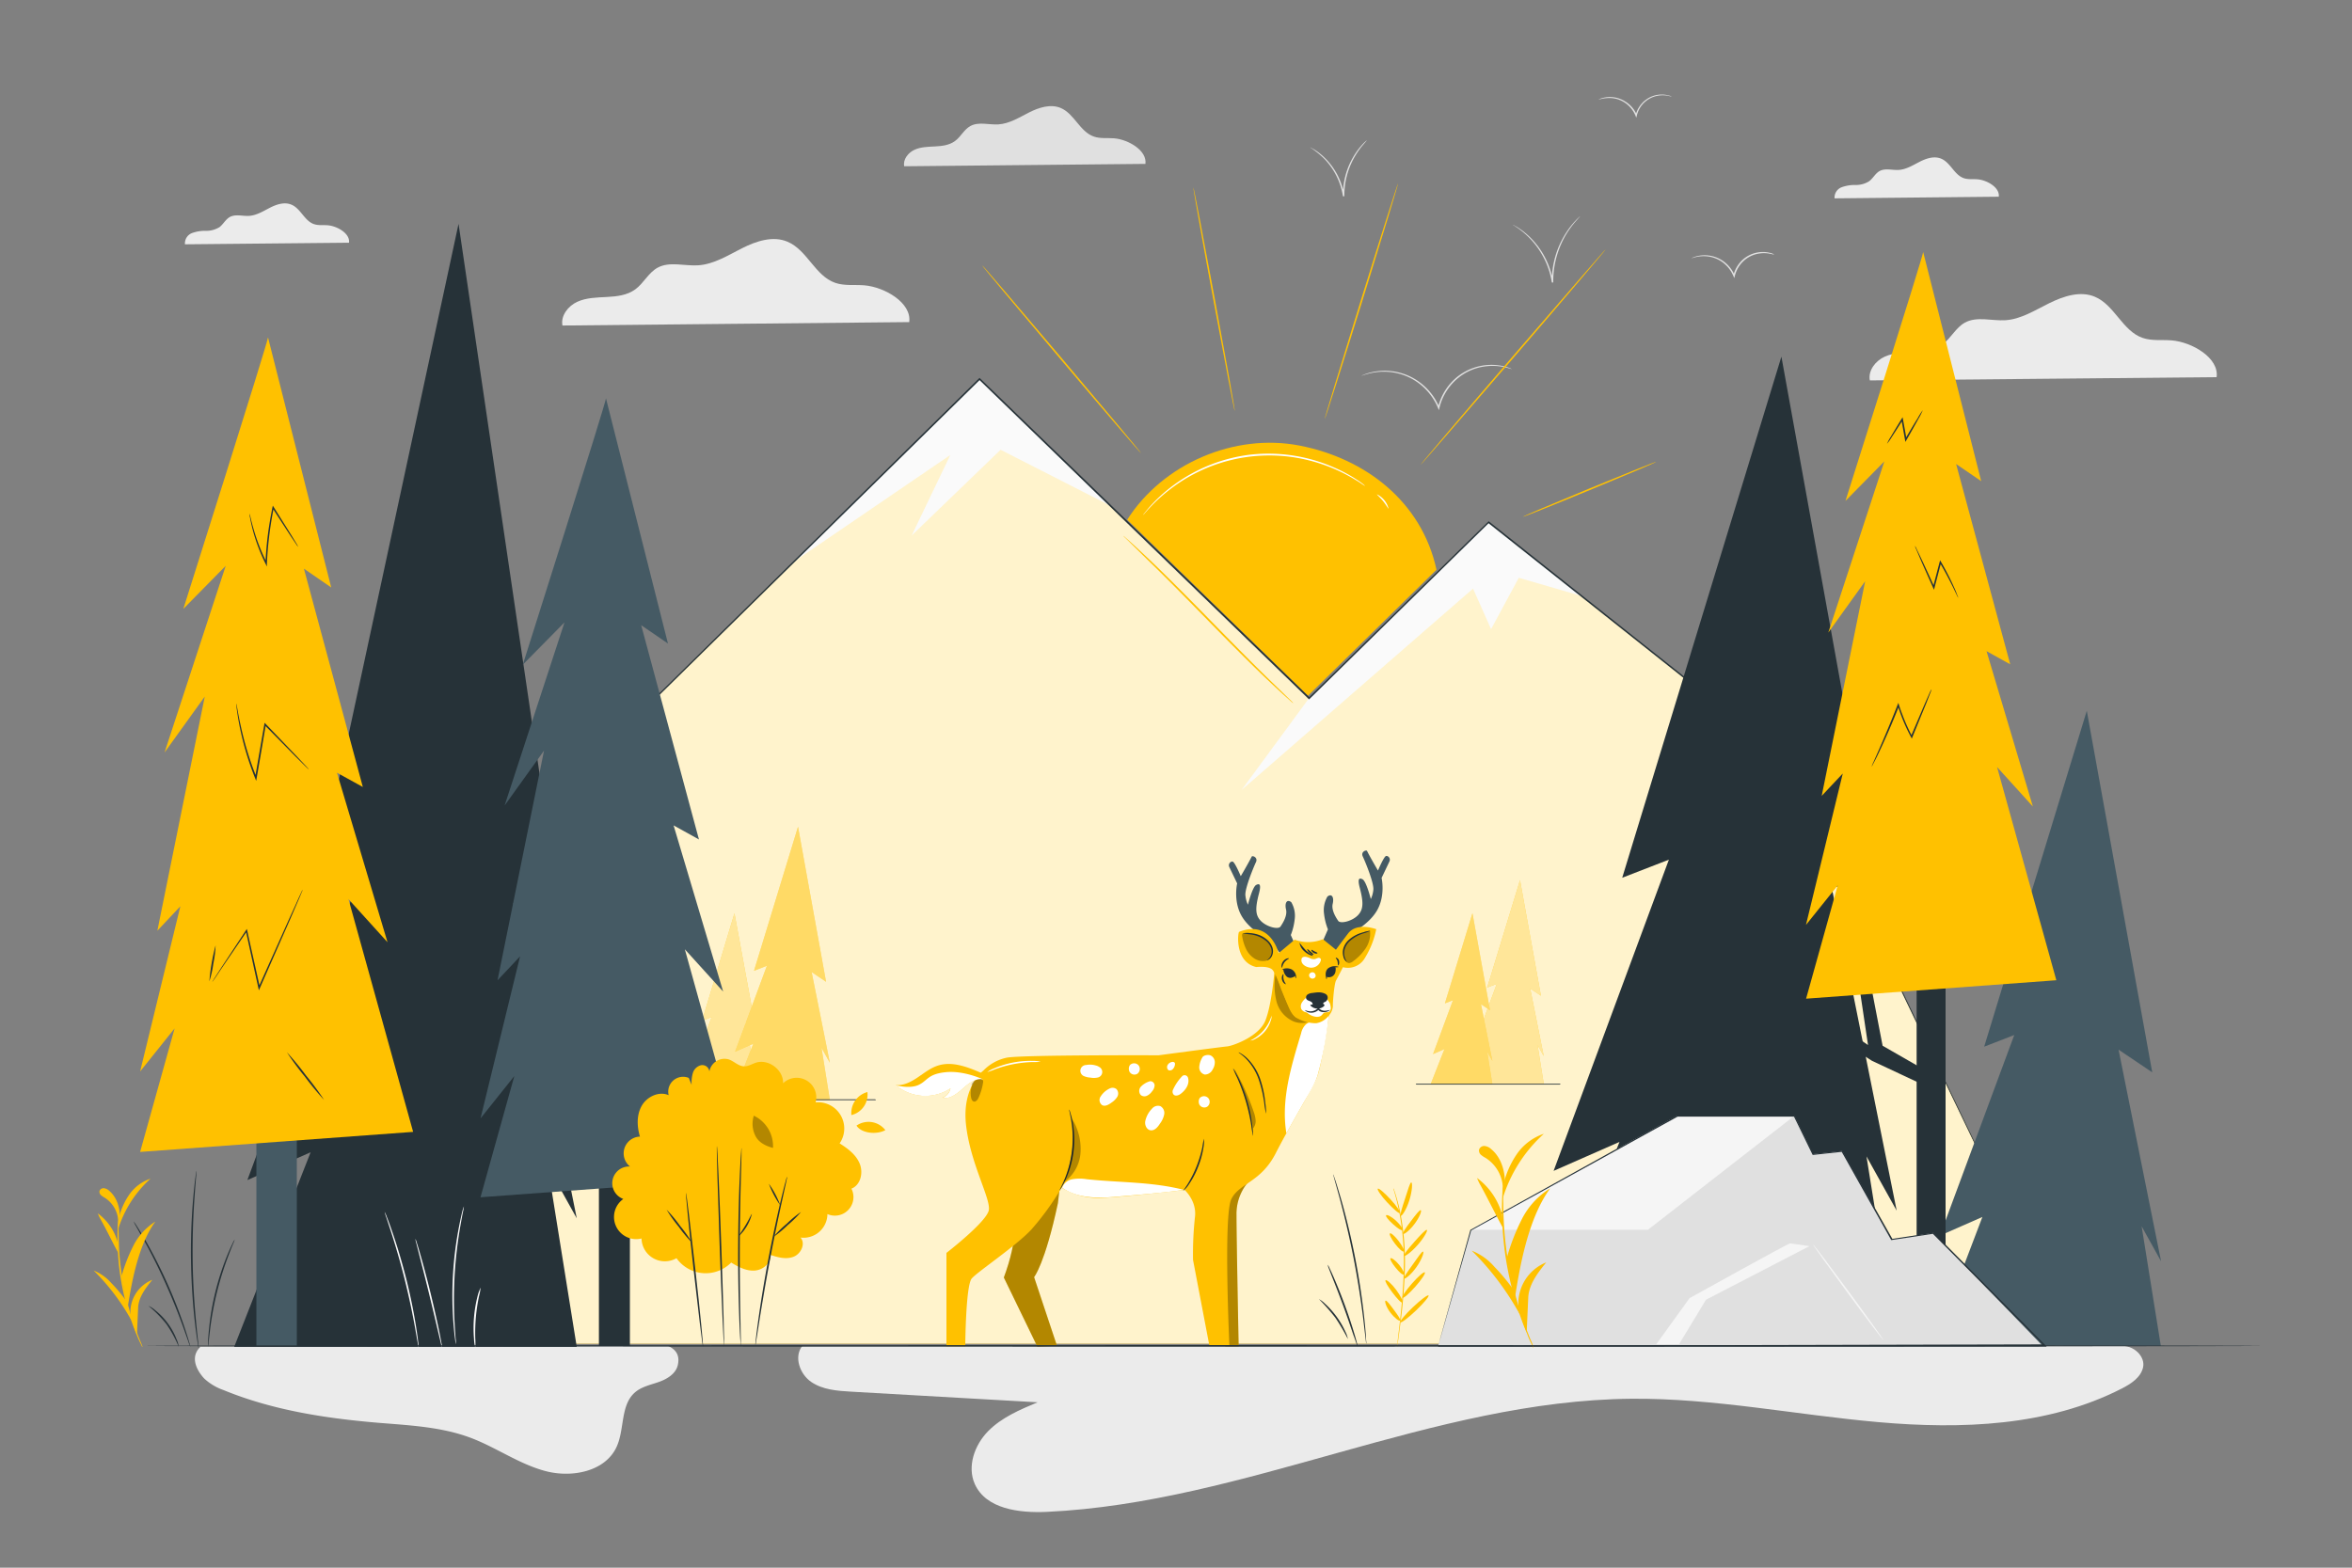 <svg xmlns="http://www.w3.org/2000/svg" viewBox="0 0 750 500"><rect x="0" y="0" width="750" height="500" fill="#808080" stroke="none"/><g id="freepik--background-complete--inject-100"><path d="M255.84,429.26c-2.77,3.46-.81,9,2.84,11.5s8.32,2.85,12.75,3.1l59.43,3.39c-5.66,2.37-11.49,4.85-15.79,9.23s-6.73,11.21-4.24,16.82c3.56,8,14.2,9.3,22.93,8.9,63.43-2.94,123-35.55,186.52-36.08,26.41-.21,52.52,5.16,78.83,7.47s53.93,1.32,77.44-10.71c3-1.52,6.14-3.57,6.84-6.83s-2.78-7.23-7.66-6.79" style="fill:#ebebeb"></path><path d="M63.91,429.56c-3.86,3.67-.39,8.45,1.27,10.16a17.37,17.37,0,0,0,6.07,3.62c15.53,6.39,32.35,9,49.09,10.42,10,.83,20.32,1.27,29.75,4.82,8.15,3.07,15.41,8.36,23.83,10.6s19.1.18,22.71-7.74c2.59-5.68,1.16-13.37,5.92-17.41,2.1-1.79,4.95-2.35,7.55-3.27s5.31-2.56,6-5.24c.73-3-.3-5-3.1-6.26" style="fill:#ebebeb"></path><path d="M365.25,52.27c.58-4.27-5.45-7.79-10-8.16-2.16-.17-4.41.16-6.46-.56-4.44-1.54-6.21-7.28-10.54-9.11-3.24-1.36-7-.15-10.11,1.43s-6.25,3.57-9.75,3.8c-3.06.19-6.37-.94-9,.55-2,1.11-3,3.4-4.86,4.76s-4.14,1.6-6.36,1.72-4.53.14-6.56,1.07-3.71,3.07-3.28,5.26Z" style="fill:#e0e0e0"></path><path d="M289.93,102.73c.85-6.14-7.83-11.2-14.34-11.73-3.11-.25-6.34.23-9.29-.8-6.38-2.22-8.92-10.46-15.15-13.09-4.65-2-10-.22-14.52,2.06s-9,5.12-14,5.45c-4.38.28-9.14-1.35-13,.79-2.86,1.6-4.36,4.89-7,6.84s-5.94,2.3-9.14,2.47-6.51.21-9.42,1.54-5.32,4.42-4.72,7.56Z" style="fill:#ebebeb"></path><path d="M706.83,120.29c.84-6.14-7.83-11.2-14.35-11.73-3.11-.25-6.34.23-9.28-.8-6.38-2.22-8.93-10.46-15.15-13.09-4.66-2-10-.22-14.53,2s-9,5.13-14,5.46c-4.39.28-9.15-1.35-13,.79-2.86,1.6-4.36,4.89-7,6.84s-5.94,2.3-9.13,2.47-6.51.21-9.43,1.54-5.32,4.42-4.71,7.56Z" style="fill:#ebebeb"></path><path d="M111.29,77.41c.4-2.91-3.71-5.31-6.79-5.56-1.48-.12-3,.11-4.4-.38-3-1-4.23-5-7.18-6.2-2.2-.93-4.74-.1-6.87,1s-4.25,2.43-6.64,2.58c-2.08.13-4.33-.64-6.15.38C71.91,70,71.2,71.52,70,72.44a8,8,0,0,1-4.33,1.18,12.17,12.17,0,0,0-4.46.72,3.52,3.52,0,0,0-2.23,3.58Z" style="fill:#ebebeb"></path><path d="M637.36,62.74c.4-2.91-3.71-5.3-6.8-5.55-1.47-.12-3,.11-4.39-.38-3-1.05-4.23-5-7.18-6.2-2.2-.93-4.74-.1-6.88,1s-4.25,2.43-6.63,2.58c-2.08.14-4.33-.63-6.15.38-1.35.76-2.06,2.32-3.31,3.24A7.87,7.87,0,0,1,591.69,59a12.18,12.18,0,0,0-4.46.73A3.52,3.52,0,0,0,585,63.26Z" style="fill:#ebebeb"></path><path d="M533.12,30.81a11.12,11.12,0,0,1-1.11-.24,8.92,8.92,0,0,0-3.06-.09,8.37,8.37,0,0,0-7,6.38l0,0-.17.68-.26-.64a9.22,9.22,0,0,0-3.46-4.19,8.88,8.88,0,0,0-4.22-1.43,11.39,11.39,0,0,0-4.14.53,3.35,3.35,0,0,1,1-.46,8.87,8.87,0,0,1,3.11-.39,9,9,0,0,1,4.43,1.4A9.35,9.35,0,0,1,522,36.78l-.43,0v-.05A8.76,8.76,0,0,1,524.6,32a8.39,8.39,0,0,1,4.31-1.79,8.29,8.29,0,0,1,3.14.23A3.58,3.58,0,0,1,533.12,30.81Z" style="fill:#e0e0e0"></path><path d="M435.86,44.79s-.36.42-1,1.17a25.48,25.48,0,0,0-2.48,3.37,24.56,24.56,0,0,0-3.69,13.1v.16l-.46,0a22,22,0,0,0-6-12A29.31,29.31,0,0,0,417.77,47s.14,0,.37.16.57.3,1,.57a19.48,19.48,0,0,1,3.29,2.61,21.64,21.64,0,0,1,6.25,12.19l-.45,0v-.16a24,24,0,0,1,3.88-13.28,22.43,22.43,0,0,1,2.62-3.33c.34-.36.64-.61.83-.79A1.28,1.28,0,0,1,435.86,44.79Z" style="fill:#e0e0e0"></path><path d="M482.05,117.71c0,.05-.79-.27-2.26-.6a18,18,0,0,0-6.3-.24,16.92,16.92,0,0,0-8.48,3.66,17.59,17.59,0,0,0-6,9.52l0,.1-.18.68-.26-.64a19,19,0,0,0-7.17-8.67,18.4,18.4,0,0,0-8.77-2.92,19.41,19.41,0,0,0-6.26.58c-1.44.38-2.21.71-2.22.67a3.56,3.56,0,0,1,.54-.26,14.36,14.36,0,0,1,1.64-.59,18.72,18.72,0,0,1,15.29,2.17A19.13,19.13,0,0,1,459,130l-.43,0,0-.11a17.92,17.92,0,0,1,6.17-9.74,17.48,17.48,0,0,1,15.1-3.26,13.86,13.86,0,0,1,1.66.53A2.75,2.75,0,0,1,482.05,117.71Z" style="fill:#e0e0e0"></path><path d="M565.76,81.24s-.44-.13-1.25-.29a9.8,9.8,0,0,0-3.44-.1,9.25,9.25,0,0,0-4.62,2,9.68,9.68,0,0,0-3.26,5.19v0l-.18.68-.26-.64a10.4,10.4,0,0,0-3.9-4.73,10.07,10.07,0,0,0-4.77-1.61,11,11,0,0,0-3.43.28c-.79.2-1.22.37-1.23.33s.09-.07.29-.16a6.29,6.29,0,0,1,.89-.34,10.28,10.28,0,0,1,8.48,1.15,10.61,10.61,0,0,1,4.1,4.91l-.44,0,0-.06a9.91,9.91,0,0,1,3.43-5.41,9.65,9.65,0,0,1,8.37-1.76,6.84,6.84,0,0,1,.92.31C565.67,81.17,565.77,81.22,565.76,81.24Z" style="fill:#e0e0e0"></path><path d="M503.86,69s-.43.49-1.21,1.37a30.48,30.48,0,0,0-3,4A29.15,29.15,0,0,0,495.3,89.9v.19l-.46,0A25.45,25.45,0,0,0,492,81.72a25.89,25.89,0,0,0-4.32-5.84,26.22,26.22,0,0,0-3.75-3.18c-1-.66-1.51-1-1.49-1s.15,0,.42.2.68.35,1.17.68a23.8,23.8,0,0,1,3.88,3.1,25.79,25.79,0,0,1,7.39,14.42l-.46,0v-.2a28.57,28.57,0,0,1,4.58-15.71,26.08,26.08,0,0,1,3.1-3.94c.39-.43.75-.73,1-1A1.79,1.79,0,0,1,503.86,69Z" style="fill:#e0e0e0"></path></g><g id="freepik--Sun--inject-100"><path d="M363.86,144.55c-.11.09-11.55-13.25-25.54-29.8s-25.25-30-25.14-30.13,11.54,13.25,25.54,29.8S364,144.45,363.86,144.55Z" style="fill:#FFC100"></path><path d="M393.74,131.13c-.14,0-3.21-15.94-6.86-35.64s-6.49-35.72-6.35-35.74,3.21,15.93,6.86,35.64S393.89,131.1,393.74,131.13Z" style="fill:#FFC100"></path><path d="M445.82,58.48c.14.05-5,16.91-11.45,37.67s-11.81,37.56-11.95,37.51,5-16.9,11.45-37.67S445.69,58.44,445.82,58.48Z" style="fill:#FFC100"></path><path d="M512.07,79.46c.11.09-13,15.56-29.35,34.55S453.08,148.32,453,148.22s13-15.56,29.35-34.55S512,79.36,512.07,79.46Z" style="fill:#FFC100"></path><path d="M528.11,147.3c.06.14-9.41,4.16-21.14,9s-21.28,8.65-21.34,8.52,9.41-4.16,21.15-9S528.06,147.17,528.11,147.3Z" style="fill:#FFC100"></path><path d="M359.44,165.76c11.39-17.9,34.22-27.7,55-23.64s38.87,17.71,43.63,39.58l-41,40.21Z" style="fill:#FFC100"></path><path d="M435.31,155a4.29,4.29,0,0,1-.69-.41c-.44-.28-1.06-.75-1.92-1.25a52.58,52.58,0,0,0-7.47-3.89,53.21,53.21,0,0,0-12-3.49A51.82,51.82,0,0,0,372.8,156.3a51.07,51.07,0,0,0-6.21,5.68c-.7.71-1.18,1.32-1.54,1.7a4.13,4.13,0,0,1-.56.58,4.64,4.64,0,0,1,.48-.65c.33-.4.79-1,1.47-1.77a47.75,47.75,0,0,1,6.13-5.83A51.78,51.78,0,0,1,398,145.09a51.89,51.89,0,0,1,27.38,4,47.44,47.44,0,0,1,7.43,4c.84.53,1.45,1,1.87,1.33A5.27,5.27,0,0,1,435.31,155Z" style="fill:#fff"></path><path d="M442.83,162.27c-.14.06-.73-1.13-1.75-2.39s-2.05-2.1-2-2.22a6.95,6.95,0,0,1,3.71,4.61Z" style="fill:#fff"></path></g><g id="freepik--Mountains--inject-100"><polygon points="571.58 243.54 474.64 166.58 417.42 222.69 312.36 120.88 208.94 222.69 92.65 428.54 660.43 428.54 571.58 243.54" style="fill:#FFC100"></polygon><g style="opacity:0.8"><polygon points="571.58 243.54 474.64 166.58 417.42 222.69 312.36 120.88 208.94 222.69 92.65 428.54 660.43 428.54 571.58 243.54" style="fill:#fff"></polygon></g><polygon points="253.22 179.1 303.03 145.12 290.71 170.8 319.07 143.45 354.04 161.28 312.36 120.88 253.22 179.1" style="fill:#fafafa"></polygon><polygon points="417.42 222.69 395.91 251.96 469.72 187.73 475.47 200.66 484.31 184.28 504.22 190.06 474.64 166.58 417.42 222.69" style="fill:#fafafa"></polygon><path d="M412.4,224.3a4.71,4.71,0,0,1-.61-.49l-1.65-1.48c-1.44-1.28-3.48-3.18-6-5.56-5-4.74-11.71-11.48-19.06-19s-14-14.28-19-19.09L360.31,173l-1.59-1.55a4.32,4.32,0,0,1-.53-.56,4.1,4.1,0,0,1,.6.49l1.66,1.47c1.43,1.28,3.47,3.19,6,5.56,5,4.75,11.72,11.48,19.07,19s14,14.27,18.95,19.09l5.85,5.67,1.59,1.55A3.94,3.94,0,0,1,412.4,224.3Z" style="fill:#FFC100"></path><path d="M658.84,425.14l-4.71-9.88-18-37.54L571.78,243.44l0-.05,0,0c-29.37-23.33-62-49.26-96.91-77l-.17-.14-.16.15-57.05,55.94-14.71-14.26L312.53,120.7l-.17-.17-.18.17L208.8,222.55l0,0,0,0-54,102.86q-5,9.57-8.83,16.86c.42-.7.85-1.39,1.29-2.08q3.43-6.51,7.75-14.67l54.14-102.75C238.81,193.59,274,159,312.36,121.23l90,87.22,14.89,14.43.18.18.19-.18,57.05-56,96.74,76.76c26.74,55.6,49,101.82,64.53,134.15L654,415.31c2.09,4.32,3.69,7.63,4.78,9.86s1.65,3.37,1.65,3.37S659.9,427.38,658.84,425.14Z" style="fill:#263238"></path></g><g id="freepik--Trees--inject-100"><polygon points="241 328.12 234.2 291.29 223.87 325.57 226.93 324.37 219.43 344.85 223.75 342.93 218.55 350.76 241.99 350.67 239.98 343.82 241.98 347.38 237.56 325.82 241 328.12" style="fill:#FFC100"></polygon><polygon points="241 328.12 234.2 291.29 223.87 325.57 226.93 324.37 219.43 344.85 223.75 342.93 218.55 350.76 241.99 350.67 239.98 343.82 241.98 347.38 237.56 325.82 241 328.12" style="fill:#fff;opacity:0.6"></polygon><polygon points="263.41 313.13 254.47 263.69 240.44 309.62 244.55 308.02 234.39 335.45 240.2 332.9 233.18 350.76 264.62 350.76 261.96 334.18 264.62 338.96 258.81 310.03 263.41 313.13" style="fill:#FFC100"></polygon><polygon points="263.41 313.13 254.47 263.69 240.44 309.62 244.55 308.02 234.39 335.45 240.2 332.9 233.18 350.76 264.62 350.76 261.96 334.18 264.62 338.96 258.81 310.03 263.41 313.13" style="fill:#fff;opacity:0.4"></polygon><polygon points="491.37 317.58 484.7 280.7 474.23 314.97 477.3 313.78 469.72 334.24 474.05 332.33 468.82 345.66 492.27 345.66 490.29 333.29 492.27 336.86 487.94 315.27 491.37 317.58" style="fill:#FFC100"></polygon><polygon points="491.37 317.58 484.7 280.7 474.23 314.97 477.3 313.78 469.72 334.24 474.05 332.33 468.82 345.66 492.27 345.66 490.29 333.29 492.27 336.86 487.94 315.27 491.37 317.58" style="fill:#fff;opacity:0.6"></polygon><polygon points="218.08 335.74 214.51 316.02 208.91 334.34 210.55 333.71 206.5 344.65 208.81 343.63 206.02 350.76 218.56 350.76 217.5 344.14 218.56 346.05 216.24 334.51 218.08 335.74" style="fill:#FFC100"></polygon><polygon points="218.08 335.74 214.51 316.02 208.91 334.34 210.55 333.71 206.5 344.65 208.81 343.63 206.02 350.76 218.56 350.76 217.5 344.14 218.56 346.05 216.24 334.51 218.08 335.74" style="fill:#fff;opacity:0.4"></polygon><polygon points="475.13 322.22 469.53 291.26 460.75 320.02 463.32 319.02 456.96 336.2 460.6 334.6 456.2 345.78 475.89 345.78 474.23 335.4 475.89 338.39 472.25 320.28 475.13 322.22" style="fill:#FFC100"></polygon><polygon points="475.13 322.22 469.53 291.26 460.75 320.02 463.32 319.02 456.96 336.2 460.6 334.6 456.2 345.78 475.89 345.78 474.23 335.4 475.89 338.39 472.25 320.28 475.13 322.22" style="fill:#fff;opacity:0.4"></polygon><path d="M497.39,345.91H451.66c-.1,0-.18-.06-.18-.13s.08-.12.18-.12h45.73c.1,0,.18,0,.18.12S497.49,345.91,497.39,345.91Z" style="fill:#263238"></path><path d="M279,350.88H198.26c-.18,0-.32-.05-.32-.12s.14-.13.32-.13H279c.18,0,.32.06.32.13S279.15,350.88,279,350.88Z" style="fill:#263238"></path><polygon points="600.44 292.65 568.05 113.75 517.29 279.95 532.17 274.18 495.41 373.44 516.42 364.2 491.04 428.84 604.81 428.84 595.18 368.82 604.81 386.13 583.77 281.43 600.44 292.65" style="fill:#263238"></polygon><polygon points="179.71 298.8 146.22 71.4 99.89 286.62 114.17 281.07 78.88 376.37 99.05 367.51 74.68 429.56 183.91 429.56 174.67 371.94 183.91 388.56 163.7 288.03 179.71 298.8" style="fill:#263238"></polygon><rect x="190.98" y="371.79" width="9.88" height="57.47" style="fill:#263238"></rect><path d="M193.23,127.05c0,1.35-26.52,84.94-26.52,84.94L180,198.51l-19.1,58.42,12.58-17.53-14.83,73.26,7.19-7.64L153.23,356.7,164,343.21l-10.78,38.65,85.39-6.29-20.23-72.8,12.22,13.48-15.81-53,8.09,4.49L204.46,199.4l8.54,5.85Z" style="fill:#455a64"></path><polygon points="686.3 342.01 665.43 226.7 632.71 333.83 642.3 330.11 618.61 394.09 632.14 388.14 616.52 429.19 689.04 429.26 682.92 391.12 689.12 402.28 675.56 334.78 686.3 342.01" style="fill:#455a64"></polygon><polygon points="612.91 340.76 600.32 333.53 596.14 311.83 592.62 312.8 595.67 333.3 583.6 325.13 580.95 328.16 596.93 338.33 612.91 345.82 612.91 340.76" style="fill:#263238"></polygon><rect x="611.17" y="309.11" width="9.23" height="119.75" style="fill:#263238"></rect><path d="M613.26,80.38c0,1.26-24.78,79.38-24.78,79.38l12.39-12.6L583,201.76l11.76-16.38-13.86,68.46,6.72-7.14L575.88,295,586,282.4l-10.08,36.12,79.8-5.88-18.9-68,11.42,12.6-14.78-49.56,7.56,4.2L623.76,148l8,5.46Z" style="fill:#FFC100"></path><path d="M615.94,219.82a6,6,0,0,1-.4,1.16c-.31.81-.73,1.87-1.24,3.17l-4.47,10.93-.2.49-.24-.46a55.87,55.87,0,0,1-3.26-7.24c-.36-1-.68-1.94-1-2.87l.48,0c-2.2,5.61-4.35,10.5-6,14-.81,1.74-1.48,3.12-2,4.07-.22.43-.41.78-.57,1.08a1.62,1.62,0,0,1-.22.36,10.3,10.3,0,0,1,.62-1.52l1.82-4.13c1.54-3.51,3.63-8.41,5.81-14l.27-.69.22.71c.28.92.61,1.87,1,2.84a57.75,57.75,0,0,0,3.2,7.18l-.44,0c1.86-4.35,3.46-8.11,4.64-10.86l1.37-3.11A6.17,6.17,0,0,1,615.94,219.82Z" style="fill:#263238"></path><path d="M624.44,190.66a5.29,5.29,0,0,1-.45-.84c-.3-.64-.69-1.44-1.14-2.39-1-2-2.44-4.86-4.32-8l.45-.06c-.4,1.54-.82,3.19-1.27,4.91-.28,1.07-.56,2.11-.82,3.12l-.19.7-.29-.66c-1.7-3.78-3.18-7.12-4.21-9.52l-1.2-2.82a5,5,0,0,1-.37-1,4.67,4.67,0,0,1,.54,1c.35.74.8,1.66,1.33,2.77,1.12,2.35,2.65,5.66,4.37,9.44l-.48,0c.26-1,.54-2.05.82-3.12.45-1.72.89-3.37,1.29-4.91l.15-.58.31.52a83.29,83.29,0,0,1,4.17,8.15c.46,1,.8,1.87,1,2.45A3.59,3.59,0,0,1,624.44,190.66Z" style="fill:#263238"></path><path d="M613.14,130.81a22.23,22.23,0,0,1-1.41,2.78c-.93,1.7-2.26,4.06-3.79,6.74l-.35.61-.13-.69c-.14-.78-.28-1.58-.43-2.4-.25-1.43-.48-2.79-.71-4.06l.46.09c-1.43,2.26-2.67,4.18-3.56,5.54a16.12,16.12,0,0,1-1.5,2.12,14.28,14.28,0,0,1,1.24-2.28c.82-1.4,2-3.37,3.4-5.64l.34-.55.11.63.74,4.06q.21,1.23.42,2.4l-.48-.08c1.56-2.67,2.94-5,4-6.66A20.08,20.08,0,0,1,613.14,130.81Z" style="fill:#263238"></path><rect x="81.76" y="354.25" width="12.89" height="75" style="fill:#455a64"></rect><path d="M85.46,107.6c0,1.38-27,86.6-27,86.6l13.52-13.74L52.47,240,65.3,222.15,50.18,296.84l7.33-7.79L44.68,341.74l11-13.74-11,39.4L131.74,361l-20.62-74.23,12.45,13.75-16.12-54.07L115.7,251,96.91,181.37l8.71,6Z" style="fill:#FFC100"></path><path d="M98.42,245.36s-.11-.07-.29-.24l-.79-.76c-.72-.72-1.7-1.7-2.92-2.9L84.36,231.24l.41-.13c-.57,3.34-1.19,7-1.84,10.82l-1.09,6.24-.15.89-.33-.83a93.3,93.3,0,0,1-5-16.84c-.42-2.16-.68-3.9-.84-5.09-.08-.6-.12-1.07-.15-1.38a1.67,1.67,0,0,1,0-.49,2.71,2.71,0,0,1,.11.47l.24,1.37c.21,1.19.52,2.91,1,5A101.26,101.26,0,0,0,81.83,248l-.49.06c.35-2,.7-4.11,1.07-6.25.67-3.82,1.3-7.48,1.88-10.81l.08-.48.34.35,9.92,10.35,2.82,3,.74.81A1.44,1.44,0,0,1,98.42,245.36Z" style="fill:#263238"></path><path d="M66.75,313a66,66,0,0,1,2-11.5,33.09,33.09,0,0,1-.72,5.79A32.07,32.07,0,0,1,66.75,313Z" style="fill:#263238"></path><path d="M96.5,283.79a2.86,2.86,0,0,1-.23.65l-.76,1.82-2.88,6.68-9.76,22.19-.32.73-.17-.78-.44-2c-1.29-5.88-2.51-11.42-3.56-16.23l.41.08-8,11.72L68.55,312l-.61.85a1.84,1.84,0,0,1-.24.29,1.48,1.48,0,0,1,.17-.33l.56-.89,2.17-3.36,7.81-11.83.3-.45.12.53c1.07,4.8,2.31,10.34,3.62,16.22l.44,2-.49-.05c3.88-8.68,7.37-16.45,9.9-22.12,1.27-2.76,2.29-5,3-6.62l.84-1.78A2.94,2.94,0,0,1,96.5,283.79Z" style="fill:#263238"></path><path d="M103.35,350.82a90,90,0,0,1-6.14-7.44,89.22,89.22,0,0,1-5.73-7.77,91.32,91.32,0,0,1,6.14,7.45A90.06,90.06,0,0,1,103.35,350.82Z" style="fill:#263238"></path><path d="M95.07,174.41a6.85,6.85,0,0,1-.65-.88L92.71,171l-5.85-9,.43-.08c-.59,3-1.14,6.3-1.54,9.82-.32,2.79-.53,5.49-.64,8l0,.94-.42-.84a57.2,57.2,0,0,1-4.23-11.37c-.36-1.45-.6-2.62-.74-3.42a7.07,7.07,0,0,1-.16-1.24,6.71,6.71,0,0,1,.32,1.21c.19.79.47,1.94.88,3.37a62.07,62.07,0,0,0,4.37,11.22l-.47.1c.1-2.48.3-5.19.62-8,.41-3.54,1-6.88,1.59-9.86l.13-.58.31.5,5.7,9.1,1.59,2.62A5.77,5.77,0,0,1,95.07,174.41Z" style="fill:#263238"></path></g><g id="freepik--Rock--inject-100"><polygon points="458.6 429.19 469 392.24 534.83 355.86 572.21 355.86 578.16 368.1 587.42 367.1 603.3 395.22 616.53 393.23 651.52 429.42 458.6 429.19" style="fill:#e0e0e0"></polygon><polygon points="469 392.24 525.46 392.24 572.21 355.86 534.83 355.86 469 392.24" style="fill:#f5f5f5"></polygon><path d="M570.84,396.56c-.67,0-32.09,17.48-32.09,17.48l-10.61,14.71,7.29-.05L544,414.54l33-17.1Z" style="fill:#f5f5f5"></path><path d="M600.6,427.45c-.12.08-5.24-6.68-11.43-15.11S578,397,578.15,396.93s5.24,6.67,11.44,15.1S600.71,427.36,600.6,427.45Z" style="fill:#f5f5f5"></path><path d="M458.6,429.2l1,0,2.86,0,11,0,40.79-.1L652,428.78l-.18.44-27-27.17-8.56-8.63.22.07-13.23,2-.18,0-.09-.15L587.2,367.23l.25.12-9.26,1-.18,0-.07-.16L572,356l.22.14-37.38,0,.11,0-65.87,36.32.07-.09c-6.65,23.28-10.25,35.9-10.54,36.92,0,0,0-.21.16-.62s.28-1,.5-1.84c.46-1.64,1.13-4.06,2-7.21,1.76-6.33,4.34-15.59,7.6-27.33l0-.05.05,0,65.79-36.46,0,0h.06l37.38,0h.15l.07.14,6,12.24-.25-.14,9.26-1,.17,0,.08.15,15.88,28.11-.26-.13,13.23-2,.13,0,.09.09q4.26,4.29,8.57,8.63l26.94,27.18.43.44H652l-138,0-40.72,0-10.93,0H458.6Z" style="fill:#263238"></path></g><g id="freepik--Plants--inject-100"><path d="M219.63,343.79a4.74,4.74,0,0,0-6.41,5.51c-3.09-1.36-6.92.46-8.59,3.39s-1.53,6.59-.57,9.82a5.35,5.35,0,0,0-3.16,9.54,5.34,5.34,0,0,0-2.14,10.35A7.06,7.06,0,0,0,204.57,395a7.44,7.44,0,0,0,11.15,6.29,11.42,11.42,0,0,0,17.44,1.39c2.25,1.39,4.75,2.71,7.41,2.56s5.36-2.32,5.12-5c2.4.82,5.06,1.51,7.41.57s3.85-4.21,2.17-6.1a7.63,7.63,0,0,0,8.58-7.49,5.92,5.92,0,0,0,7.65-8.11c2.89-1.11,3.83-5,2.66-7.92s-3.8-4.86-6.42-6.52a8.37,8.37,0,0,0-7.65-13.08,6.25,6.25,0,0,0-10.38-6.09c.15-4.26-4.66-7.89-8.71-6.55-1.25.41-2.43,1.2-3.74,1.15-1.8-.05-3.16-1.61-4.85-2.2a4.9,4.9,0,0,0-6.21,3.84,2.26,2.26,0,0,0-2.66-2,3.63,3.63,0,0,0-2.61,2.51,10.73,10.73,0,0,0-.38,3.75" style="fill:#FFC100"></path><path d="M218.74,380.42c.15,0,1.47,11,3,24.54s2.58,24.58,2.44,24.6-1.47-11-3-24.54S218.6,380.44,218.74,380.42Z" style="fill:#263238"></path><path d="M220.71,396.4a42.13,42.13,0,0,1-4.27-5.12,42.93,42.93,0,0,1-3.86-5.44,44.13,44.13,0,0,1,4.27,5.12A42.93,42.93,0,0,1,220.71,396.4Z" style="fill:#263238"></path><path d="M228.6,365.49c.15,0,.78,14.31,1.41,32s1,32,.88,32-.77-14.31-1.4-32S228.46,365.49,228.6,365.49Z" style="fill:#263238"></path><path d="M236.45,366.15a2.69,2.69,0,0,1,0,.65c0,.47,0,1.08,0,1.83-.05,1.67-.11,4-.19,6.77-.16,5.7-.33,13.59-.36,22.3s.07,16.6.19,22.31c.06,2.81.1,5.1.14,6.76,0,.76,0,1.37,0,1.84a4.72,4.72,0,0,1,0,.65,2.52,2.52,0,0,1-.08-.64c0-.48-.07-1.08-.12-1.84-.1-1.59-.21-3.9-.31-6.76-.21-5.71-.38-13.6-.34-22.32s.25-16.61.51-22.32c.12-2.85.25-5.16.36-6.75l.13-1.84A4.73,4.73,0,0,1,236.45,366.15Z" style="fill:#263238"></path><path d="M239.76,387.19a14.72,14.72,0,0,1-4.25,7.16c-.11-.1,1-1.57,2.2-3.54S239.62,387.14,239.76,387.19Z" style="fill:#263238"></path><path d="M251,375.33a2.09,2.09,0,0,1-.08.56c-.08.41-.19.93-.32,1.56-.32,1.42-.74,3.36-1.26,5.72-1.06,4.83-2.47,11.51-3.87,18.92s-2.51,14.15-3.29,19c-.37,2.38-.68,4.34-.91,5.78-.11.64-.19,1.16-.26,1.57a2.41,2.41,0,0,1-.13.55,2.19,2.19,0,0,1,0-.56c.05-.42.1-1,.17-1.59.15-1.37.41-3.36.75-5.81.68-4.9,1.74-11.65,3.14-19.08s2.87-14.09,4-18.91c.58-2.4,1.06-4.34,1.42-5.68l.42-1.54A2.2,2.2,0,0,1,251,375.33Z" style="fill:#263238"></path><path d="M255.43,386.53a33.73,33.73,0,0,1-4.21,4.17,34.54,34.54,0,0,1-4.57,3.79,33.09,33.09,0,0,1,4.22-4.18A34.26,34.26,0,0,1,255.43,386.53Z" style="fill:#263238"></path><path d="M248.81,384.43a29.79,29.79,0,0,1-3.63-6.88,28.8,28.8,0,0,1,3.63,6.88Z" style="fill:#263238"></path><path d="M271.49,355.65a6.92,6.92,0,0,1,5.11-7.35,6.74,6.74,0,0,1-5.11,7.35" style="fill:#FFC100"></path><path d="M273.12,359c1.53,2.44,6.33,3,9.2,1.45a6.77,6.77,0,0,0-9.2-1.45" style="fill:#FFC100"></path><g style="opacity:0.3"><path d="M240.38,355.84a8.53,8.53,0,0,0,.61,6.64c1.09,2,3.29,3.06,5.5,3.64A10.76,10.76,0,0,0,240.38,355.84Z"></path></g><path d="M122.65,386.5a11.21,11.21,0,0,1,.7,1.62c.42,1.05,1,2.59,1.65,4.51,1.34,3.82,3,9.17,4.52,15.16s2.55,11.51,3.18,15.51c.31,2,.54,3.62.66,4.75a10.72,10.72,0,0,1,.15,1.75,11.86,11.86,0,0,1-.35-1.72l-.83-4.72c-.72-4-1.82-9.46-3.32-15.44s-3.11-11.33-4.36-15.18l-1.49-4.55A11.51,11.51,0,0,1,122.65,386.5Z" style="fill:#fafafa"></path><path d="M132.46,395.1a7.66,7.66,0,0,1,.47,1.32c.28.86.66,2.12,1.1,3.67.9,3.11,2.07,7.42,3.24,12.22s2.14,9.15,2.79,12.32c.32,1.59.57,2.87.72,3.76a6.53,6.53,0,0,1,.19,1.4,8.23,8.23,0,0,1-.39-1.35c-.23-1-.53-2.23-.88-3.73-.74-3.14-1.76-7.49-2.93-12.28s-2.29-9.11-3.09-12.24c-.38-1.49-.69-2.74-.94-3.71A6.23,6.23,0,0,1,132.46,395.1Z" style="fill:#fafafa"></path><path d="M147.93,384.76a10.4,10.4,0,0,1-.29,1.72c-.22,1.1-.52,2.69-.86,4.66a139.85,139.85,0,0,0-1.8,15.51,138.25,138.25,0,0,0,0,15.62c.11,2,.23,3.61.32,4.73a9.45,9.45,0,0,1,.09,1.74,13.87,13.87,0,0,1-.29-1.72c-.16-1.11-.33-2.73-.49-4.73a115.13,115.13,0,0,1,1.79-31.22c.39-2,.74-3.55,1-4.63A12.63,12.63,0,0,1,147.93,384.76Z" style="fill:#fafafa"></path><path d="M153.28,410.67a23.75,23.75,0,0,1-.54,2.79A56.57,56.57,0,0,0,151.56,427a20.13,20.13,0,0,1,0,2.84,12.15,12.15,0,0,1-.41-2.82,40.79,40.79,0,0,1,0-6.89,41.38,41.38,0,0,1,1.15-6.79A12.25,12.25,0,0,1,153.28,410.67Z" style="fill:#fafafa"></path><path d="M444.33,379.05l0,.13c0,.1.06.22.11.37.09.33.25.81.42,1.43.36,1.24.83,3.06,1.29,5.33a85.11,85.11,0,0,1,1.49,18c-.12,7.07-.82,13.44-1.33,18-.27,2.28-.48,4.14-.64,5.45-.06.63-.12,1.12-.16,1.48l0,.39c0,.09,0,.13,0,.13s0,0,0-.13l.07-.38c0-.36.12-.85.22-1.48.18-1.28.43-3.14.72-5.44A170.72,170.72,0,0,0,448,404.29a81.51,81.51,0,0,0-1.58-18c-.49-2.27-1-4.09-1.39-5.32-.18-.62-.36-1.09-.47-1.42,0-.14-.1-.26-.13-.36S444.34,379.05,444.33,379.05Z" style="fill:#FFC100"></path><path d="M447.4,393.52c.28.29,2.05-1,3.66-3.15s2.37-4.2,2-4.39-1.63,1.48-3.18,3.52S447.12,393.24,447.4,393.52Z" style="fill:#FFC100"></path><path d="M442,387.61c-.25.32.77,1.53,2.19,2.82s2.73,2.17,3,1.89-.59-1.65-2.05-3S442.22,387.3,442,387.61Z" style="fill:#FFC100"></path><path d="M446.67,387.77c.34.18,1.81-1.95,2.76-5s1-5.59.6-5.64-1.06,2.33-2,5.21S446.31,387.58,446.67,387.77Z" style="fill:#FFC100"></path><path d="M439.34,379.12c-.29.26,1,2.22,3,4.36s3.76,3.67,4.05,3.4-1-2.22-3-4.37S439.64,378.85,439.34,379.12Z" style="fill:#FFC100"></path><path d="M447.73,400.54c.27.29,2.32-1.18,4.36-3.5s3.23-4.54,2.91-4.77-2,1.56-4,3.81S447.46,400.25,447.73,400.54Z" style="fill:#FFC100"></path><path d="M443.22,393.38c-.32.24.41,1.73,1.63,3.32s2.46,2.69,2.78,2.45-.41-1.73-1.63-3.33S443.54,393.14,443.22,393.38Z" style="fill:#FFC100"></path><path d="M447.74,407.77c.27.28,2.22-1.21,3.94-3.65s2.48-4.77,2.12-4.93-1.65,1.78-3.3,4.1S447.45,407.49,447.74,407.77Z" style="fill:#FFC100"></path><path d="M443.4,401.32c-.29.28.48,1.57,1.63,3s2.26,2.41,2.59,2.17-.29-1.65-1.47-3.09S443.69,401.05,443.4,401.32Z" style="fill:#FFC100"></path><path d="M447.23,413.9c.3.27,2.14-1.33,4.11-3.56s3.32-4.26,3-4.53-2.14,1.34-4.11,3.57S446.93,413.64,447.23,413.9Z" style="fill:#FFC100"></path><path d="M441.82,408.31c-.31.26.73,2,2.19,3.93s2.84,3.41,3.18,3.18-.52-2.07-2-4.06S442.12,408.05,441.82,408.31Z" style="fill:#FFC100"></path><path d="M446.53,421.74c.28.28,2.51-1.4,5-3.77s4.25-4.51,4-4.8-2.51,1.39-5,3.76S446.26,421.45,446.53,421.74Z" style="fill:#FFC100"></path><path d="M441.81,414.84c-.35.17.19,2,1.52,3.76s2.86,2.87,3.13,2.58-.72-1.72-2-3.43S442.17,414.65,441.81,414.84Z" style="fill:#FFC100"></path><path d="M42.59,389.55a12.7,12.7,0,0,1,1,1.43c.6.94,1.44,2.32,2.44,4,2,3.45,4.59,8.32,7.1,13.86s4.44,10.72,5.71,14.5c.63,1.89,1.11,3.43,1.41,4.5a11.6,11.6,0,0,1,.43,1.68,12.59,12.59,0,0,1-.62-1.62l-1.57-4.44c-1.35-3.74-3.34-8.87-5.83-14.4s-5-10.41-7-13.9l-2.3-4.11A11.43,11.43,0,0,1,42.59,389.55Z" style="fill:#263238"></path><path d="M62.64,373.46a2,2,0,0,1,0,.58c0,.43-.07,1-.13,1.65-.13,1.43-.29,3.49-.47,6.05-.37,5.11-.69,12.19-.6,20s.6,14.89,1.1,20c.24,2.55.46,4.62.63,6,.07.67.12,1.21.17,1.64a2.32,2.32,0,0,1,0,.58,3.34,3.34,0,0,1-.13-.56c-.07-.43-.15-1-.26-1.63-.23-1.42-.51-3.48-.8-6-.59-5.1-1.14-12.18-1.25-20s.29-14.93.75-20.05c.23-2.56.45-4.62.64-6,.09-.67.17-1.21.23-1.64A3.71,3.71,0,0,1,62.64,373.46Z" style="fill:#263238"></path><path d="M74.83,395.34a6.67,6.67,0,0,1-.48,1.31c-.34.82-.82,2-1.39,3.51a101,101,0,0,0-6,24.14c-.19,1.58-.33,2.87-.42,3.76a6,6,0,0,1-.19,1.37,8.73,8.73,0,0,1,0-1.39c0-.89.11-2.19.26-3.78a84.44,84.44,0,0,1,6-24.24c.62-1.47,1.16-2.66,1.56-3.46A7.59,7.59,0,0,1,74.83,395.34Z" style="fill:#263238"></path><path d="M57,429.56a38.49,38.49,0,0,0-3.91-7.21,38.09,38.09,0,0,0-5.75-5.85,7.85,7.85,0,0,1,2.06,1.31A21.92,21.92,0,0,1,53.47,422a21.63,21.63,0,0,1,2.84,5.17A8,8,0,0,1,57,429.56Z" style="fill:#263238"></path><path d="M425.13,374.55a2.37,2.37,0,0,1,.21.52l.52,1.53c.44,1.32,1,3.25,1.72,5.65,1.39,4.79,3.09,11.48,4.56,19s2.39,14.32,2.91,19.28c.26,2.48.44,4.49.53,5.89,0,.65.07,1.18.1,1.6a2.17,2.17,0,0,1,0,.56,3.19,3.19,0,0,1-.1-.55c-.05-.42-.11-.95-.19-1.59-.17-1.46-.41-3.45-.69-5.87-.62-4.94-1.61-11.76-3.06-19.22s-3.11-14.15-4.4-19l-1.57-5.69-.42-1.55A2.08,2.08,0,0,1,425.13,374.55Z" style="fill:#263238"></path><path d="M423.39,403.38a4.85,4.85,0,0,1,.53,1c.31.63.74,1.56,1.24,2.7,1,2.3,2.34,5.51,3.66,9.11s2.38,6.91,3.09,9.32c.36,1.2.63,2.18.8,2.87a5.05,5.05,0,0,1,.22,1.07,4,4,0,0,1-.41-1c-.27-.77-.58-1.71-1-2.81-.8-2.38-1.91-5.66-3.23-9.25s-2.58-6.81-3.51-9.14c-.42-1.09-.79-2-1.09-2.77A4.44,4.44,0,0,1,423.39,403.38Z" style="fill:#263238"></path><path d="M429.81,427.07a65.35,65.35,0,0,0-4-6.8,63.33,63.33,0,0,0-5.23-5.93,8,8,0,0,1,1.87,1.41,27.48,27.48,0,0,1,6.62,9.11A8,8,0,0,1,429.81,427.07Z" style="fill:#263238"></path><path d="M489,429.9a3.9,3.9,0,0,1-.28-.5c-.18-.39-.41-.88-.7-1.47s-.66-1.43-1-2.36-.85-2-1.28-3.16c-.91-2.36-1.87-5.22-2.8-8.44s-1.76-6.8-2.44-10.61-1.07-7.47-1.31-10.81-.29-6.36-.22-8.89c0-1.26.08-2.4.12-3.41s.11-1.86.18-2.57.12-1.19.16-1.62a2.33,2.33,0,0,1,.1-.56,3.13,3.13,0,0,1,0,.57c0,.43,0,1-.07,1.62s-.08,1.57-.09,2.57-.07,2.15,0,3.41c0,2.52.1,5.52.34,8.85s.69,7,1.34,10.75,1.52,7.36,2.39,10.57,1.82,6.07,2.69,8.44c.4,1.19.84,2.25,1.2,3.18s.68,1.74,1,2.39l.61,1.51A2.22,2.22,0,0,1,489,429.9Z" style="fill:#FFC100"></path><path d="M483.09,413.79c1.24-7.52,3.73-24.61,11.23-34.77a24.59,24.59,0,0,0-9,9.75,66.63,66.63,0,0,0-4.85,12.49S483,414.15,483.09,413.79Z" style="fill:#FFC100"></path><path d="M484.29,417.62a14.12,14.12,0,0,1,8.78-15c-2.71,3.34-5.56,7-5.75,11.31-.17,3.7-.33,7.39-.5,11.09-.89-2.39-1.64-5-2.53-7.38" style="fill:#FFC100"></path><path d="M482.49,411.17a62.55,62.55,0,0,0-6-7.18,18.46,18.46,0,0,0-7.18-5.09,88.09,88.09,0,0,1,15.39,20.45" style="fill:#FFC100"></path><path d="M479,387.44A21.61,21.61,0,0,0,471,375.71a15.62,15.62,0,0,0,1.2,2.51c2.48,4.51,4.62,9,7.11,13.53" style="fill:#FFC100"></path><path d="M479.33,378.21a28.57,28.57,0,0,1,4.32-10.07,17.06,17.06,0,0,1,8.65-6.53,46.06,46.06,0,0,0-13.19,20.84" style="fill:#FFC100"></path><path d="M479.9,377c-.07-3.91-1.37-8-4.38-10.49a3.73,3.73,0,0,0-2.07-1,1.71,1.71,0,0,0-1.81,1.16,1.8,1.8,0,0,0,.58,1.63,7.79,7.79,0,0,0,1.49,1,11.91,11.91,0,0,1,5.5,9" style="fill:#FFC100"></path><path d="M45.37,429.6a2.23,2.23,0,0,1-.22-.39c-.14-.31-.32-.69-.55-1.16s-.52-1.12-.82-1.85-.66-1.55-1-2.49c-.72-1.85-1.47-4.1-2.21-6.63s-1.38-5.35-1.91-8.34-.84-5.87-1-8.49-.23-5-.18-7c0-1,.07-1.89.1-2.68s.09-1.47.14-2,.1-.94.13-1.27a2.16,2.16,0,0,1,.07-.45,1.47,1.47,0,0,1,0,.45c0,.34,0,.76,0,1.28s-.06,1.23-.07,2-.06,1.68,0,2.67c0,2,.07,4.35.26,7s.55,5.47,1.06,8.45,1.19,5.78,1.88,8.31,1.43,4.77,2.11,6.63c.32.94.66,1.77.94,2.5s.54,1.37.76,1.88.35.87.48,1.18S45.39,429.59,45.37,429.6Z" style="fill:#FFC100"></path><path d="M40.72,416.94c1-5.91,2.94-19.35,8.83-27.33a19.42,19.42,0,0,0-7,7.66,53.39,53.39,0,0,0-3.81,9.82S40.68,417.22,40.72,416.94Z" style="fill:#FFC100"></path><path d="M41.67,420a11.12,11.12,0,0,1,6.9-11.81c-2.13,2.63-4.37,5.51-4.52,8.89l-.39,8.72c-.7-1.88-1.29-3.92-2-5.8" style="fill:#FFC100"></path><path d="M40.25,414.88a49.93,49.93,0,0,0-4.74-5.65,14.76,14.76,0,0,0-5.64-4A69.55,69.55,0,0,1,42,421.31" style="fill:#FFC100"></path><path d="M37.53,396.23A17,17,0,0,0,31.19,387a12.31,12.31,0,0,0,.95,2c2,3.55,3.63,7.09,5.58,10.63" style="fill:#FFC100"></path><path d="M37.77,389a22.45,22.45,0,0,1,3.4-7.92A13.41,13.41,0,0,1,48,375.93,36.11,36.11,0,0,0,37.6,392.31" style="fill:#FFC100"></path><path d="M38.22,388c0-3.07-1.08-6.28-3.44-8.25a3,3,0,0,0-1.63-.78,1.36,1.36,0,0,0-1.43.91,1.49,1.49,0,0,0,.46,1.29,6.77,6.77,0,0,0,1.17.81A9.36,9.36,0,0,1,37.68,389" style="fill:#FFC100"></path></g><g id="freepik--Deer--inject-100"><path d="M399.35,375.62a15.67,15.67,0,0,0-5.06,11.86c0,7.6.69,41.89.69,41.89h-4.25l-5.81-36.19,2.61-12.87Z" style="fill:#FFC100"></path><path d="M399.35,375.62a15.67,15.67,0,0,0-5.06,11.86c0,7.6.69,41.89.69,41.89h-4.25l-5.81-36.19,2.61-12.87Z" style="opacity:0.3"></path><path d="M318.83,372.45s10.29,10.92,1.27,35l10.67,22,6.28-.21-7.3-21.91s3.48-4.27,7.59-23.57l1.43-12.18Z" style="fill:#FFC100"></path><path d="M318.83,372.45s10.29,10.92,1.27,35l10.67,22,6.28-.21-7.3-21.91s3.48-4.27,7.59-23.57l1.43-12.18Z" style="opacity:0.3"></path><path d="M416.87,323.35l-4.41-4.77-6.08-8.71s-.84,10.69-2.92,15.73-10.4,8-12.19,8.15-21.84,2.83-21.84,2.83-42.91-.17-48.31.74a14.59,14.59,0,0,0-7.58,4.16s-6.84,5-5.5,17.24,7.88,23.49,7.28,27.2S301.8,399.6,301.8,399.6v29.77h6s.13-19.37,2.06-21.6,14-10.25,19-15.6a84.65,84.65,0,0,0,9.66-13.38,22.51,22.51,0,0,0,12.63,3.27c7.44-.3,26.61-2.53,26.61-2.53s4,3.57,3.27,8.77a110.19,110.19,0,0,0-.6,13.53l5.21,27.34,6.39.15s-1.93-41.61.59-46.82,9.4-5.28,14.21-14.74c4-7.9,11.13-19.59,12.95-23.75s4-20.4,4-20.4Z" style="fill:#FFC100"></path><g style="opacity:0.3"><path d="M407.73,313c1.15,2.72,1.92,5.21,3.07,7.92.61,1.44,1.33,3,2.73,3.68,1.14.56,2.62.49,3.48,1.42a7.39,7.39,0,0,1-4.34-.17,9.53,9.53,0,0,1-5.61-6.41,20.78,20.78,0,0,1-.31-8.78l1,2.34"></path></g><path d="M410.2,361.47c-1.77-10.85,1.55-21.38,4.7-31.91a5.47,5.47,0,0,1,1.56-2.88c1.92-1.48,5.37-1.26,7.24-2.81A111.52,111.52,0,0,1,420.15,343c-.95,3-3.07,6.29-4.62,9l-5.33,9.44" style="fill:#fff"></path><path d="M443.06,274.76a1.25,1.25,0,0,0-.54-1.66A.78.78,0,0,0,442,273c-.72.16-2.59,4.65-2.59,4.65.11.2-2.37-4-3.49-6.25-.21-.43-2.08.24-1.36,1.76s3.68,8.63,3.36,10.71a8.78,8.78,0,0,1-.8,2.88s-1.42-5.7-2.64-6.31c-.9-.46-1.72-.48-.88,2.71,1.24,4.73,1.14,6.87-.48,8.64-1.81,2-5.67,2.95-6.39,1.91s-2.24-3.43-1.76-5.43-.24-3.44-1.68-2.32a8.59,8.59,0,0,0-1.07,5.59,19.15,19.15,0,0,0,1.23,4.88l-1.61,3.67,4.15,3.35,3.85-5.16s6.45-3.06,9.24-7.86S440.56,280,440.56,280Z" style="fill:#455a64"></path><path d="M392,276.54a1.24,1.24,0,0,1,.53-1.65.77.77,0,0,1,.53-.09c.72.16,2.59,4.65,2.59,4.65-.11.2,2.36-4,3.49-6.24.21-.44,2.07.24,1.36,1.75s-3.68,8.64-3.36,10.71a8.78,8.78,0,0,0,.8,2.88s1.42-5.69,2.63-6.31c.9-.46,1.73-.47.89,2.72-1.24,4.73-1.14,6.86.47,8.63,1.82,2,5.68,3,6.4,1.92s2.24-3.44,1.76-5.44.24-3.44,1.67-2.32a8.54,8.54,0,0,1,1.07,5.59,19.49,19.49,0,0,1-1.22,4.88l1.61,3.67-4.15,3.36-3.85-5.16s-6.45-3.07-9.25-7.87-1.47-10.46-1.47-10.46Z" style="fill:#455a64"></path><g style="opacity:0.3"><path d="M418.17,323.37c-2.58-.53-4.27-3-5.81-5.2a76.55,76.55,0,0,0-5.9-7.4"></path></g><path d="M407.73,304s-2.56-10.81-12.61-6.79c-.41.16-1.48,9.66,5.49,11.22,0,0,4.09-.49,5.24,1s2.62,5.9,2.62,5.9,3.2,8.19,4.75,9.17a12.18,12.18,0,0,0,6.5,1.85,6.39,6.39,0,0,0,4-2.43,5.06,5.06,0,0,0,1.31-3c-.08-1,.41-7.12,1-8.19s2.21-4.25,2.21-4.25a6.24,6.24,0,0,0,7-2.95,27.65,27.65,0,0,0,3.61-9.17s-6.14-2.38-9,1.39-3.85,5.16-3.85,5.16l-4.15-3.36a12.41,12.41,0,0,1-9,.15Z" style="fill:#FFC100"></path><path d="M409.23,309.21a3.54,3.54,0,0,0,1.07,2.26,1.74,1.74,0,0,0,1.41.38,3.08,3.08,0,0,0,1.37-.61,3,3,0,0,0-1.48-1.85,3,3,0,0,0-2.37-.18" style="fill:#263238"></path><path d="M408.76,308.66c-.13,0-.37-1,.4-2.05s1.89-1.07,1.88-.93-.84.41-1.47,1.24S408.91,308.66,408.76,308.66Z" style="fill:#263238"></path><path d="M410.24,313.83c0,.14-1-.17-1.46-1.22s-.09-2,0-1.91,0,.85.43,1.69S410.31,313.71,410.24,313.83Z" style="fill:#FFC100"></path><path d="M422.91,311.38l.06.11a2.45,2.45,0,0,1,.5-2.22,2.49,2.49,0,0,1,2.13-.83.44.44,0,0,1,.25.11.41.41,0,0,1,.06.25,4.19,4.19,0,0,1-.11,1.32,2.18,2.18,0,0,1-1,1.3,2.24,2.24,0,0,1-1.66.18" style="fill:#263238"></path><path d="M426.82,308.4c0,.08-.39.07-1,.14a3.72,3.72,0,0,0-2,.75,2.76,2.76,0,0,0-.67,2c0,.61-.08,1-.15,1s-.15-.36-.22-1a3.81,3.81,0,0,1,0-1.11,2.18,2.18,0,0,1,.66-1.28,3.42,3.42,0,0,1,2.38-.74C426.46,308.2,426.83,308.34,426.82,308.4Z" style="fill:#263238"></path><g style="opacity:0.3"><path d="M436.86,296.77a23,23,0,0,0-4.58,1.68,7.73,7.73,0,0,0-3.44,3.37,4.72,4.72,0,0,0,.26,4.66l.23.2a1,1,0,0,0,1.13.44,2.8,2.8,0,0,0,1.13-.62,16.6,16.6,0,0,0,4-4.2A8.48,8.48,0,0,0,436.86,296.77Z"></path></g><g style="opacity:0.3"><path d="M403.71,306.35a2.56,2.56,0,0,0,2-2.22,4.31,4.31,0,0,0-.88-3,8,8,0,0,0-3.6-2.74,12.46,12.46,0,0,0-4.49-.79.92.92,0,0,0-.37.05c-.33.16-.32.63-.26,1a14.79,14.79,0,0,0,1.23,4,7.44,7.44,0,0,0,2.74,3.11,5,5,0,0,0,4.05.55"></path></g><path d="M313.13,342.3c-4.48-1.95-9.47-3.95-14.11-2.42-2.37.77-4.35,2.38-6.42,3.77s-4.42,2.62-6.91,2.45a14.59,14.59,0,0,0,17.39,1,4,4,0,0,1-2.59,3c2.43.52,4.69-1.27,6.54-2.94s4.13-3.43,6.55-2.88" style="fill:#FFC100"></path><path d="M313.58,344.31c-2.42-.55-4.7,1.22-6.55,2.88s-4.11,3.46-6.54,2.94a4,4,0,0,0,2.59-3,14.59,14.59,0,0,1-17.39-1s4.32,1.24,7.22-.1,2.86-3.49,8.71-4.07S313.58,344.31,313.58,344.31Z" style="fill:#fff"></path><path d="M340.92,353.87a3.74,3.74,0,0,1,.38,1,23.07,23.07,0,0,1,.71,2.78,31.07,31.07,0,0,1-2.21,18.6,21.32,21.32,0,0,1-1.34,2.55,5,5,0,0,1-.6.87c-.08-.05.68-1.34,1.6-3.56a34.18,34.18,0,0,0,2.18-18.39C341.27,355.33,340.83,353.9,340.92,353.87Z" style="fill:#263238"></path><path d="M377.28,379.81c-.06-.05.6-.83,1.47-2.21a37,37,0,0,0,4.66-11.8,26.15,26.15,0,0,1,.49-2.61,9.13,9.13,0,0,1-.12,2.67,28.27,28.27,0,0,1-1.7,6.23,26.94,26.94,0,0,1-3,5.71A7.82,7.82,0,0,1,377.28,379.81Z" style="fill:#263238"></path><path d="M399.56,362.29A32.75,32.75,0,0,1,399,359a63,63,0,0,0-1.75-7.78,62,62,0,0,0-2.75-7.49,29.85,29.85,0,0,1-1.32-3,3.23,3.23,0,0,1,.5.74c.3.49.7,1.23,1.16,2.15a47.84,47.84,0,0,1,2.91,7.49,47.26,47.26,0,0,1,1.61,7.88c.12,1,.18,1.85.19,2.43A2.82,2.82,0,0,1,399.56,362.29Z" style="fill:#263238"></path><path d="M403.71,355.22a25.48,25.48,0,0,1-.55-3.22,40.86,40.86,0,0,0-1.75-7.62,18.37,18.37,0,0,0-4-6.62c-1.4-1.44-2.51-2-2.46-2.12a2.85,2.85,0,0,1,.8.39,10.9,10.9,0,0,1,1.91,1.46,17.18,17.18,0,0,1,4.21,6.71,34,34,0,0,1,1.62,7.75A17.27,17.27,0,0,1,403.71,355.22Z" style="fill:#263238"></path><path d="M378.83,343.74a1.14,1.14,0,0,0-1.78-.58h0a15.38,15.38,0,0,0-3,4.39,1.47,1.47,0,0,0,0,1.28c.47.92,1.61.63,2.33.12C378,347.81,379.45,345.77,378.83,343.74Z" style="fill:#fff"></path><path d="M366.75,344.84a6.5,6.5,0,0,0-2.84,1.64,2,2,0,0,0-.13,2.79,1.89,1.89,0,0,0,2,.19,4.16,4.16,0,0,0,1.55-1.34,3.2,3.2,0,0,0,.85-1.93A1.38,1.38,0,0,0,366.75,344.84Z" style="fill:#fff"></path><path d="M356,347.35a2,2,0,0,0-2.13-.19,2.44,2.44,0,0,0-.28.14h0a6.71,6.71,0,0,0-2.57,2.34,2,2,0,0,0,.45,2.85c1,.49,2.1-.19,3-.85a6,6,0,0,0,1.83-1.86A2.07,2.07,0,0,0,356,347.35Z" style="fill:#fff"></path><path d="M370,352.79a2.46,2.46,0,0,0-2.51.65,3.45,3.45,0,0,0-.26.28h0a8.12,8.12,0,0,0-2,3.72c-.31,1.28.38,2.9,1.69,3.06s2.3-1.08,3-2.18a7.2,7.2,0,0,0,1.31-2.87A2.47,2.47,0,0,0,370,352.79Z" style="fill:#fff"></path><path d="M387.37,338.61a2.4,2.4,0,0,0-1.36-2c-.8-.33-2.36-.05-2.67.76a6.78,6.78,0,0,0-.93,3,2.34,2.34,0,0,0,1.78,2.35,2.8,2.8,0,0,0,2.51-1.65A4.21,4.21,0,0,0,387.37,338.61Z" style="fill:#fff"></path><path d="M350.34,340.18a3.58,3.58,0,0,0-.89-.35h0a6.5,6.5,0,0,0-3.13-.15,1.84,1.84,0,0,0-.57,3.58,6,6,0,0,0,1.93.43,5.81,5.81,0,0,0,2.24,0,1.81,1.81,0,0,0,.41-3.48Z" style="fill:#fff"></path><path d="M363.13,339.88a1.85,1.85,0,0,0-2.49-.45l.28-.11c-.95.2-1.17,1.61-.75,2.49a1.8,1.8,0,0,0,2.51.66A1.9,1.9,0,0,0,363.13,339.88Z" style="fill:#fff"></path><path d="M385.41,350.37a1.84,1.84,0,0,0-2.48-.45l.28-.11c-.95.21-1.18,1.61-.75,2.49a1.79,1.79,0,0,0,2.5.66A1.89,1.89,0,0,0,385.41,350.37Z" style="fill:#fff"></path><path d="M373.93,338.68a2,2,0,0,0-1.5.84c-.48.59-.33,1.71.42,1.88a1.33,1.33,0,0,0,1.09-.37,2.48,2.48,0,0,0,.73-1.54C374.82,338.66,373.93,338.68,373.93,338.68Z" style="fill:#fff"></path><path d="M413.19,312c-.08,0-.1-.34-.29-.82a3.06,3.06,0,0,0-1.19-1.5,4.1,4.1,0,0,0-1.93-.42c-.53,0-.87,0-.89-.05s.3-.23.86-.32a3.5,3.5,0,0,1,2.21.34,2.81,2.81,0,0,1,1.29,1.85C413.37,311.69,413.25,312.05,413.19,312Z" style="fill:#263238"></path><path d="M410,313.89c-.05.13-.93-.31-1.2-1.42s.36-1.89.46-1.79-.16.8.05,1.68S410.09,313.77,410,313.89Z" style="fill:#263238"></path><path d="M426.76,307.9c-.17,0-.13-.65-.26-1.29s-.58-.93-.56-1.06.21-.1.46.05a1.38,1.38,0,0,1,.61.9C427.16,307.34,426.87,307.91,426.76,307.9Z" style="fill:#263238"></path><path d="M436.92,296.89a10.63,10.63,0,0,1-2.08.78,11.69,11.69,0,0,0-4.52,2.58,5.8,5.8,0,0,0-1.49,2.37,4.75,4.75,0,0,0-.12,2.28,5.76,5.76,0,0,0,.87,2,2.8,2.8,0,0,1-1.23-1.88,4.88,4.88,0,0,1,0-2.49,6,6,0,0,1,1.58-2.61,10.73,10.73,0,0,1,4.78-2.56A8.25,8.25,0,0,1,436.92,296.89Z" style="fill:#263238"></path><path d="M396.34,297.67a6.94,6.94,0,0,1,2.33-.06,10.4,10.4,0,0,1,2.49.48,8.26,8.26,0,0,1,2.75,1.52,5.58,5.58,0,0,1,1.83,2.58,3.6,3.6,0,0,1-.1,2.59,2.85,2.85,0,0,1-1.15,1.32c-.36.21-.59.22-.6.2a3.53,3.53,0,0,0,1.41-1.66,3.3,3.3,0,0,0,0-2.3,5.23,5.23,0,0,0-1.71-2.33,9.55,9.55,0,0,0-4.95-2A19.38,19.38,0,0,1,396.34,297.67Z" style="fill:#263238"></path><path d="M424.1,320.09a5.68,5.68,0,0,0-2.07-2.35c-1.34-.92-3.62-.6-5.16-.05l-.4.55a6.54,6.54,0,0,0-1.37,1.6,2.24,2.24,0,0,0-.13,2,2.14,2.14,0,0,0,1.41,1,2.06,2.06,0,0,1,.57.25,5,5,0,0,0,2.94,1.23c1.75,0,1.72-1.06,2.4-1.33.37-.15,1-.12,1.41-.24s.64-.74.66-1.13A6,6,0,0,0,424.1,320.09Z" style="fill:#fff"></path><path d="M424.1,322.14s-.32.36-1.06.56a3.43,3.43,0,0,1-1.35.08,2.24,2.24,0,0,1-1.5-.85l.4,0c-.08.08-.16.17-.25.25a3.37,3.37,0,0,1-3.09.7c-.81-.23-1.15-.66-1.11-.7s.45.22,1.19.34a3.33,3.33,0,0,0,2.67-.73l.2-.2.23-.22.18.24a2.57,2.57,0,0,0,2.36.72C423.66,322.26,424.06,322.07,424.1,322.14Z" style="fill:#263238"></path><path d="M422.63,317a1.28,1.28,0,0,1,.74,1.24,1.52,1.52,0,0,1-.87,1.33,1.39,1.39,0,0,0-.45.24c-.13.12-.17.35,0,.45a1.36,1.36,0,0,0,.21.1c.19.15,0,.46-.14.61a3.1,3.1,0,0,1-4.18-.2c-.37-.57.62-.17.64-.48a1,1,0,0,0-.46-.77,5.38,5.38,0,0,0-.85-.38,1.36,1.36,0,0,1-.72-.57,1.16,1.16,0,0,1,.42-1.39,3.09,3.09,0,0,1,1.49-.48c1.47-.19,2.68-.45,4.2.3" style="fill:#263238"></path><path d="M338.65,378.88A4.28,4.28,0,0,1,342,376.1a13.91,13.91,0,0,1,4.55,0c10.52,1.12,20.72.77,31,3.41,0,0-3.78.5-6.06.74-5.68.61-11.58,1.11-17,1.56-5.61.47-11.48.05-15.8-3" style="fill:#fff"></path><path d="M418.84,310.16a1.1,1.1,0,0,0-1.36.63,1.07,1.07,0,0,0,2,.73A1.12,1.12,0,0,0,418.84,310.16Z" style="fill:#fff"></path><path d="M421.14,305.82a.76.76,0,0,0-.89-.28c-.33.08-.62.27-.95.35a2.53,2.53,0,0,1-1.5-.24,4.88,4.88,0,0,0-1.47-.48c-.51-.05-1.22.08-1.3.73-.32,1.64,1.52,2.62,2.91,2.73a3.16,3.16,0,0,0,3.2-2.17A.88.88,0,0,0,421.14,305.82Z" style="fill:#fff"></path><path d="M418,304.14c.05,0,.21.13.44.43l.27.35-.45-.13a5.92,5.92,0,0,1-2.28-1.34,4.38,4.38,0,0,1-1.6-2.8,28.78,28.78,0,0,0,2,2.42,9.5,9.5,0,0,0,2,1.44l-.19.22C418,304.38,417.91,304.17,418,304.14Z" style="fill:#263238"></path><path d="M418.87,304.49c-.06.12-.69-.06-1.28-.58s-.85-1.11-.73-1.19.54.34,1.08.8S418.93,304.36,418.87,304.49Z" style="fill:#263238"></path><path d="M420.12,304c0,.14-.58.27-1.21-.07s-.85-.91-.72-1,.47.25,1,.51S420.12,303.82,420.12,304Z" style="fill:#263238"></path><g style="opacity:0.3"><path d="M339.29,377a12.39,12.39,0,0,0,5.27-9.46,18.12,18.12,0,0,0-2.8-10.83A39.19,39.19,0,0,1,339.29,377"></path></g><g style="opacity:0.3"><path d="M393.77,341.2a76.33,76.33,0,0,1,6,13.39,10,10,0,0,1,.62,2.74,3.6,3.6,0,0,1-.86,2.61,52,52,0,0,0-5.93-18.64"></path></g><g style="opacity:0.3"><path d="M310.1,345.82a7.25,7.25,0,0,0-.43,4.29c.11.53.38,1.13.91,1.23s1.06-.44,1.34-1a17.6,17.6,0,0,0,1.54-4.95,1.16,1.16,0,0,0-.06-.88,1,1,0,0,0-.76-.35,3,3,0,0,0-2.91,1.91"></path></g><path d="M331.85,338.64a20.55,20.55,0,0,1-2.57.09,37.67,37.67,0,0,0-6.12.67,37.28,37.28,0,0,0-5.93,1.66,21.7,21.7,0,0,1-2.42.87,9.61,9.61,0,0,1,2.28-1.21,28.77,28.77,0,0,1,6-1.84,29.19,29.19,0,0,1,6.22-.52A9.63,9.63,0,0,1,331.85,338.64Z" style="fill:#fff"></path><path d="M405.46,323.88a3.5,3.5,0,0,1-.24,1.62,9.84,9.84,0,0,1-5,5.89,3.44,3.44,0,0,1-1.56.49,12.72,12.72,0,0,0,6.83-8Z" style="fill:#fff"></path></g><g id="freepik--Floor--inject-100"><path d="M721.81,429.26c0,.14-151.36.26-338,.26s-338.07-.12-338.07-.26S197,429,383.78,429,721.81,429.11,721.81,429.26Z" style="fill:#263238"></path></g></svg>